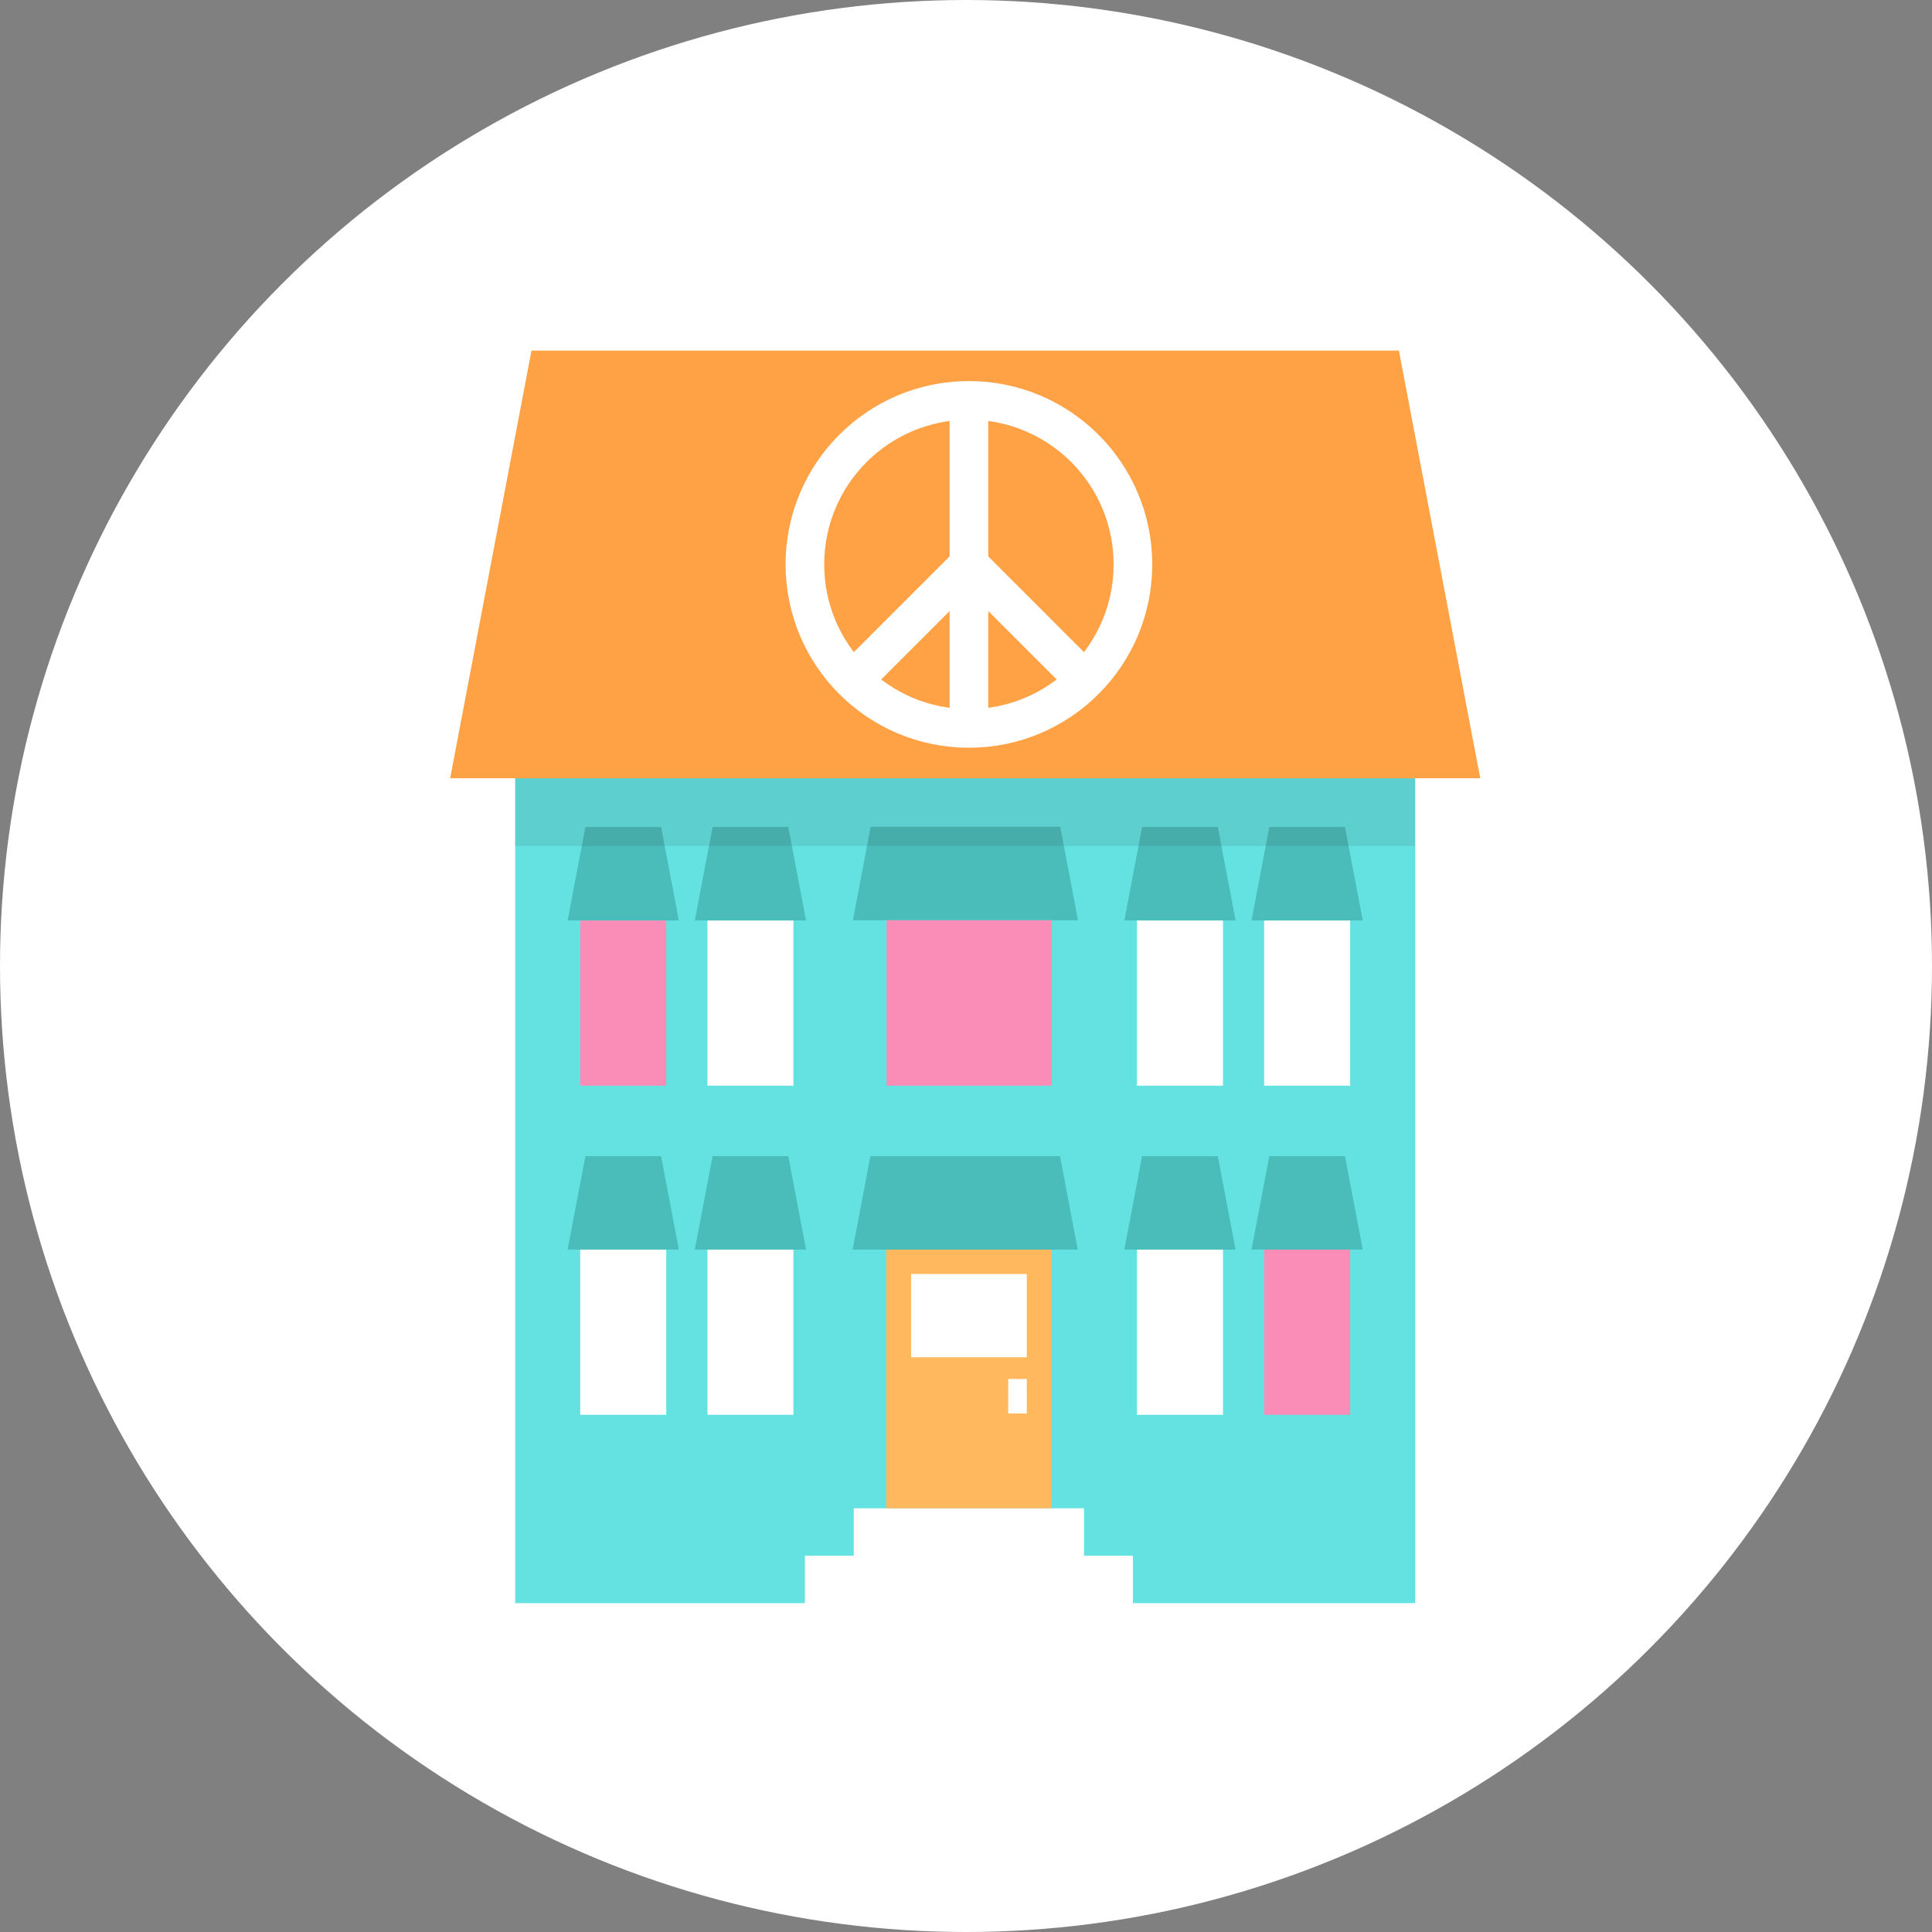<?xml version="1.0" encoding="utf-8"?>
<!-- Generator: Adobe Illustrator 15.0.0, SVG Export Plug-In  -->
<!DOCTYPE svg PUBLIC "-//W3C//DTD SVG 1.1//EN" "http://www.w3.org/Graphics/SVG/1.1/DTD/svg11.dtd">
<svg version="1.1"
	 xmlns="http://www.w3.org/2000/svg" xmlns:xlink="http://www.w3.org/1999/xlink" xmlns:a="http://ns.adobe.com/AdobeSVGViewerExtensions/3.0/"
	 x="0px" y="0px" width="200px" height="200px" viewBox="0 0 200 200" overflow="visible" enable-background="new 0 0 200 200"
	 xml:space="preserve">
<rect x="0" y="0" width="200" height="200" fill="#808080" stroke="none"/>
<defs>
</defs>
<circle fill="#FFFFFF" cx="100" cy="100" r="100"/>
<rect x="53.33" y="80.564" fill="#64E2E2" width="93.173" height="85.391"/>
<polygon fill="#FFA245" points="153.234,80.564 46.6,80.564 55.02,36.291 144.814,36.291 "/>
<polygon fill="#4ABCB9" points="111.568,129.358 88.266,129.358 90.105,119.683 109.729,119.683 "/>
<polygon fill="#4ABCB9" points="127.907,129.358 116.391,129.358 118.23,119.683 126.067,119.683 "/>
<polygon fill="#4ABCB9" points="141.074,129.358 129.558,129.358 131.398,119.683 139.234,119.683 "/>
<polygon fill="#4ABCB9" points="141.074,95.292 129.558,95.292 131.398,85.618 139.234,85.618 "/>
<polygon fill="#4ABCB9" points="127.907,95.292 116.392,95.292 118.231,85.618 126.067,85.618 "/>
<polygon fill="#4ABCB9" points="83.443,95.292 71.927,95.292 73.767,85.618 81.604,85.618 "/>
<polygon fill="#4ABCB9" points="70.275,95.292 58.759,95.292 60.6,85.618 68.436,85.618 "/>
<polygon fill="#4ABCB9" points="83.443,129.358 71.927,129.358 73.767,119.683 81.604,119.683 "/>
<polygon fill="#4ABCB9" points="70.275,129.358 58.759,129.358 60.6,119.683 68.436,119.683 "/>
<circle fill="none" stroke="#FFFFFF" stroke-width="4" stroke-miterlimit="10" cx="100.302" cy="58.427" r="16.979"/>
<line fill="none" stroke="#FFFFFF" stroke-width="4" stroke-miterlimit="10" x1="100.303" y1="41.449" x2="100.303" y2="75.406"/>
<line fill="none" stroke="#FFFFFF" stroke-width="4" stroke-miterlimit="10" x1="100.303" y1="58.427" x2="112.281" y2="70.406"/>
<line fill="none" stroke="#FFFFFF" stroke-width="4" stroke-miterlimit="10" x1="100.303" y1="58.427" x2="88.324" y2="70.406"/>
<polygon fill="#FFFFFF" points="112.221,161.047 112.221,156.14 88.383,156.14 88.383,161.047 83.323,161.047 83.323,166.956 
	117.281,166.956 117.281,161.047 "/>
<rect x="60.065" y="129.358" fill="#FFFFFF" width="8.904" height="17.1"/>
<rect x="73.233" y="129.358" fill="#FFFFFF" width="8.903" height="17.1"/>
<rect x="117.697" y="129.358" fill="#FFFFFF" width="8.903" height="17.1"/>
<rect x="91.75" y="129.358" fill="#FFB85D" width="17.106" height="26.781"/>
<polygon fill="#4ABCB9" points="111.594,95.263 88.292,95.263 90.132,85.588 109.755,85.588 "/>
<rect x="91.775" y="95.263" fill="#FA8DB8" width="17.106" height="17.129"/>
<rect x="130.864" y="129.358" fill="#FA8DB8" width="8.904" height="17.1"/>
<rect x="60.065" y="95.292" fill="#FA8DB8" width="8.904" height="17.1"/>
<rect x="73.233" y="95.292" fill="#FFFFFF" width="8.903" height="17.1"/>
<rect x="117.697" y="95.292" fill="#FFFFFF" width="8.903" height="17.1"/>
<rect x="130.864" y="95.292" fill="#FFFFFF" width="8.904" height="17.1"/>
<rect x="94.313" y="131.882" fill="#FFFFFF" width="11.979" height="8.623"/>
<rect x="104.369" y="142.749" fill="#FFFFFF" width="1.923" height="3.576"/>
<rect x="53.33" y="80.564" opacity="0.1" fill="#231F20" width="93.173" height="7.01"/>
</svg>
